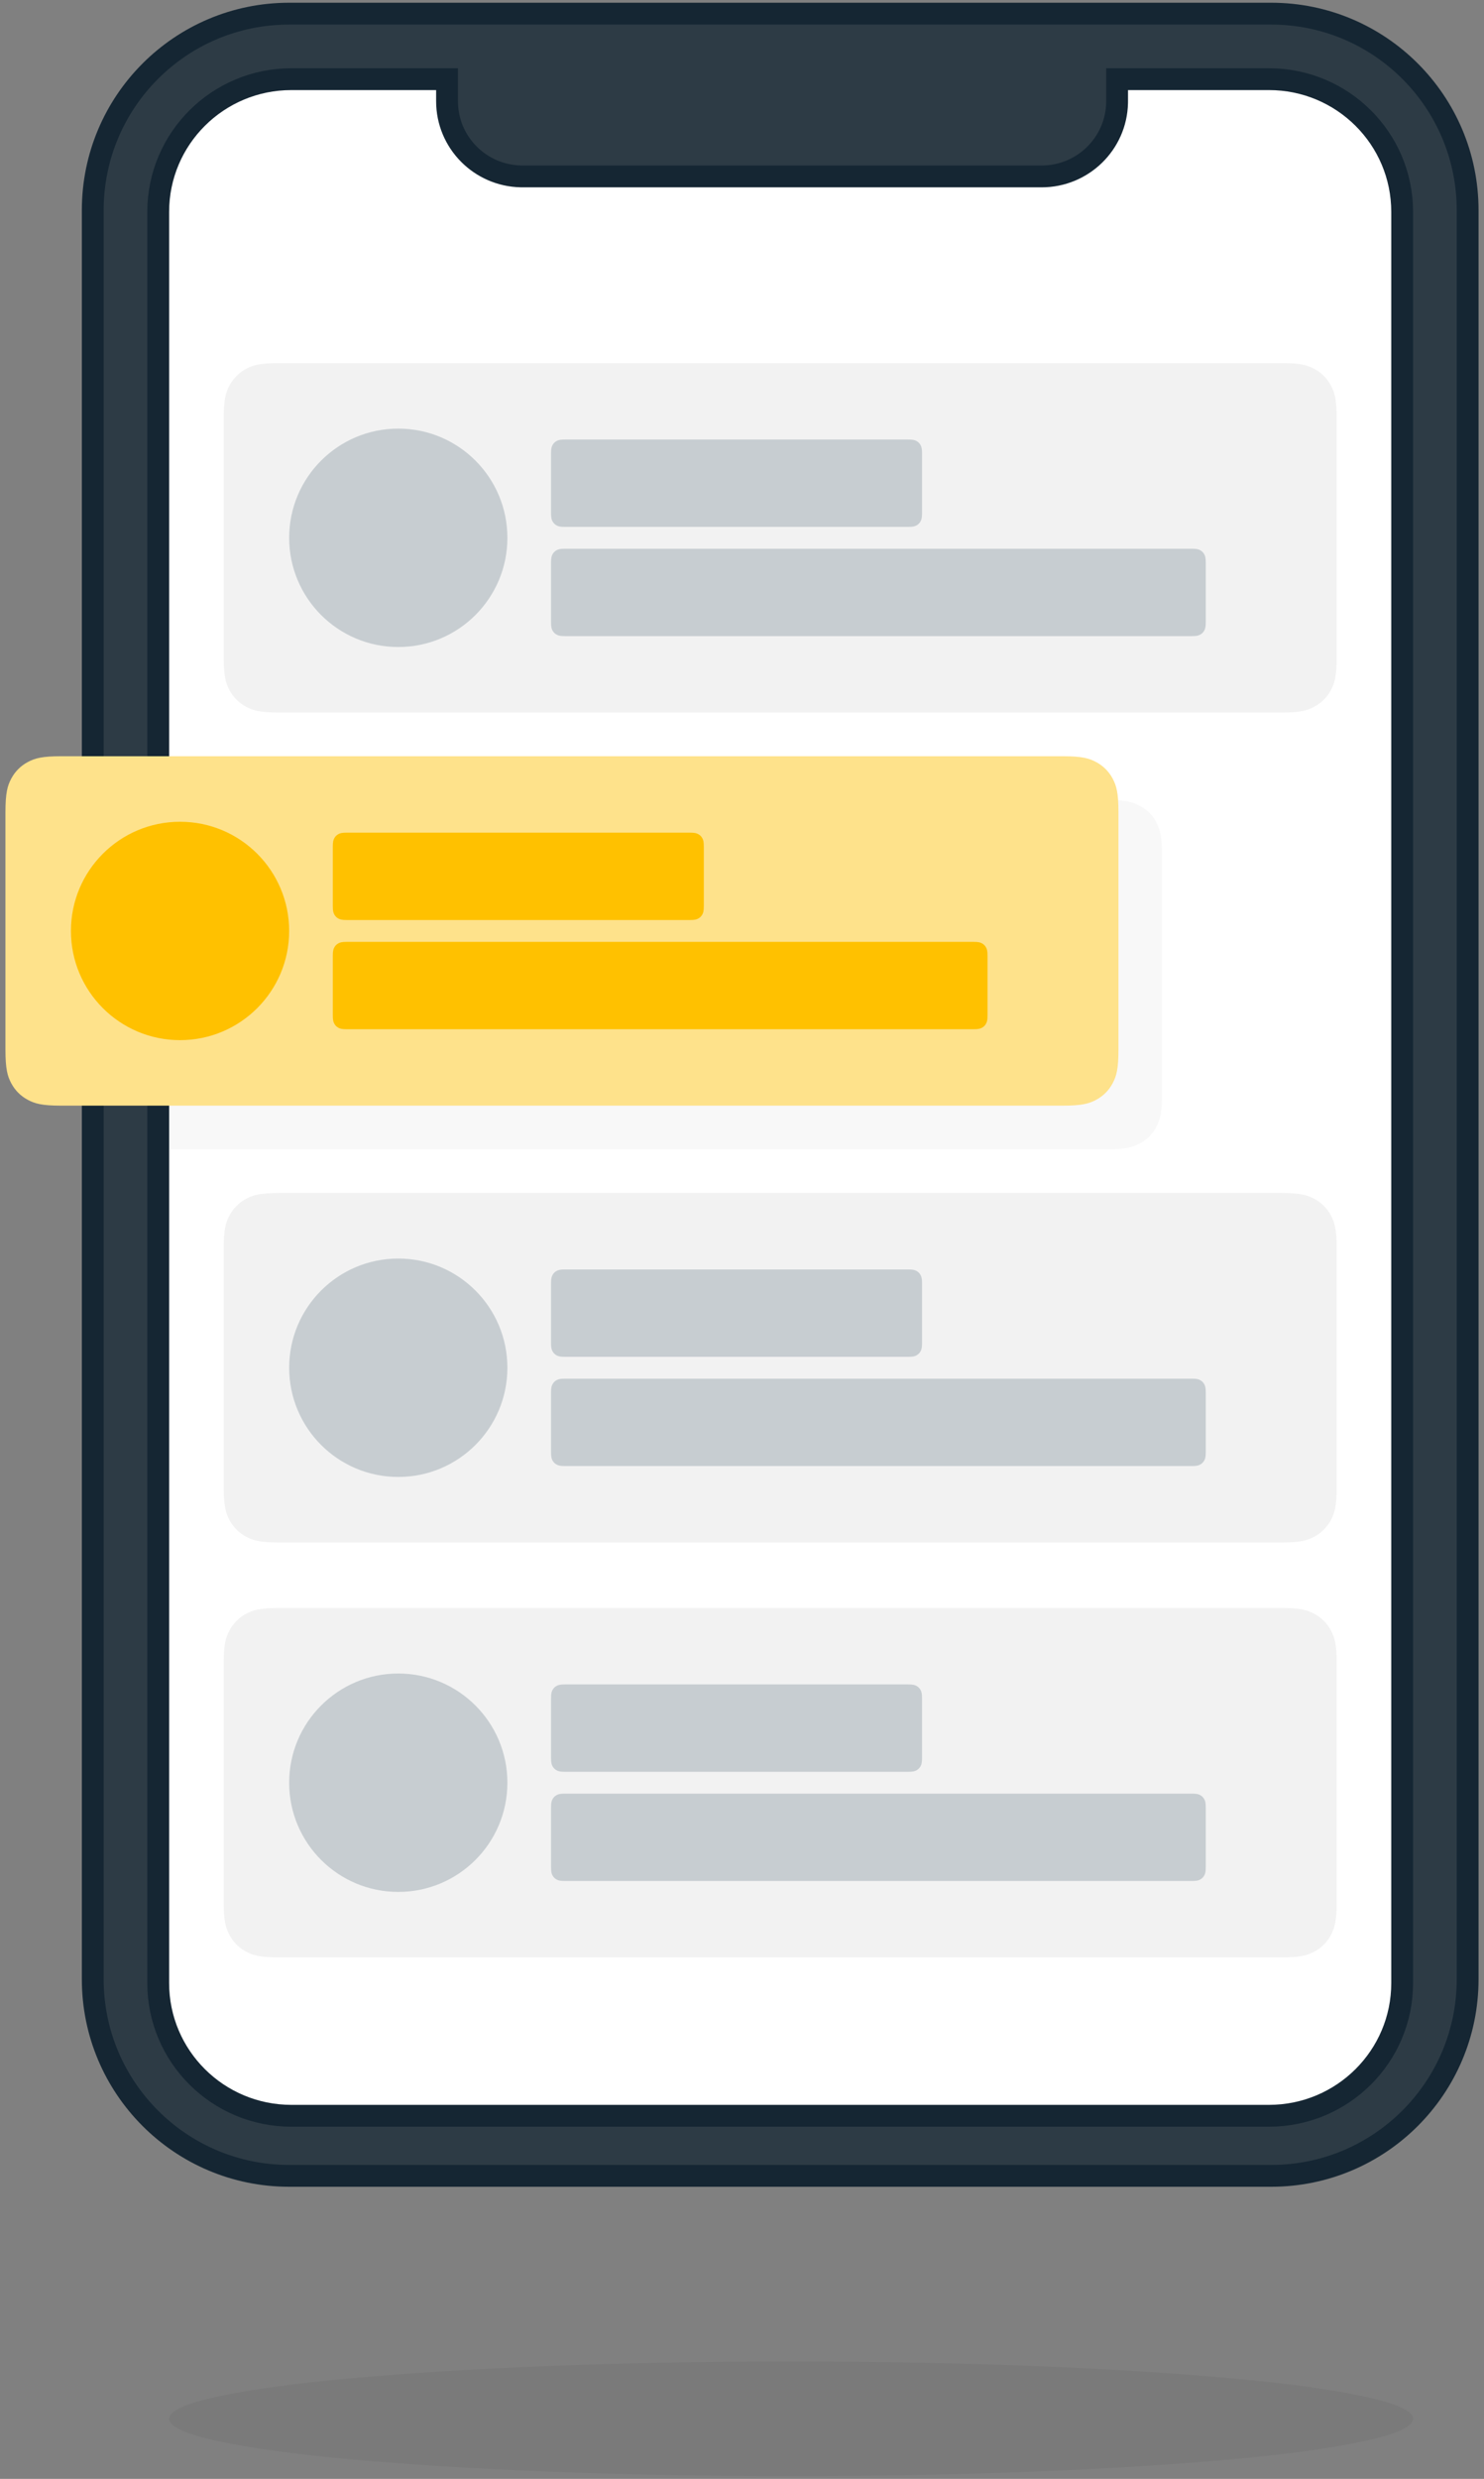 <svg width="136" height="227" viewBox="0 0 136 227" fill="none" xmlns="http://www.w3.org/2000/svg">
<rect x="0" y="0" width="136" height="227" fill="#808080" stroke="none"/>
<g clip-path="url(#clip0_4274_29868)">
<path fill-rule="evenodd" clip-rule="evenodd" d="M26.5 1.25H116.5C126.441 1.25 134.5 9.309 134.5 19.25V181.25C134.5 191.191 126.441 199.25 116.5 199.25H26.5C16.559 199.25 8.5 191.191 8.5 181.25V19.25C8.5 9.309 16.559 1.25 26.5 1.25Z" fill="#2D3B45" stroke="#152633" stroke-width="2"/>
<path fill-rule="evenodd" clip-rule="evenodd" d="M40.968 9.27C40.968 13.02 43.98 16.07 47.727 16.153L47.883 16.155H95.461C99.228 16.155 102.291 13.156 102.374 9.426L102.376 9.27V7.25H116.296C123.036 7.25 128.5 12.69 128.5 19.4V181.6C128.5 188.31 123.036 193.75 116.296 193.75H26.703C19.964 193.75 14.5 188.31 14.5 181.6V19.4C14.5 12.69 19.964 7.25 26.703 7.25H40.968V9.27Z" fill="white" stroke="#152633" stroke-width="2"/>
<path fill-rule="evenodd" clip-rule="evenodd" d="M25.628 33.25H117.372C119.155 33.25 119.802 33.436 120.454 33.784C121.106 34.133 121.617 34.645 121.966 35.296C122.314 35.948 122.5 36.595 122.5 38.378V60.122C122.5 61.905 122.314 62.552 121.966 63.204C121.617 63.855 121.106 64.367 120.454 64.716C119.802 65.064 119.155 65.25 117.372 65.25H25.628C23.845 65.25 23.198 65.064 22.546 64.716C21.895 64.367 21.383 63.855 21.034 63.204C20.686 62.552 20.5 61.905 20.5 60.122V38.378C20.5 36.595 20.686 35.948 21.034 35.296C21.383 34.645 21.895 34.133 22.546 33.784C23.198 33.436 23.845 33.25 25.628 33.25Z" fill="#F2F2F2"/>
<path d="M36.5 59.25C42.023 59.25 46.5 54.773 46.5 49.25C46.5 43.727 42.023 39.25 36.5 39.25C30.977 39.25 26.5 43.727 26.5 49.25C26.5 54.773 30.977 59.25 36.5 59.25Z" fill="#C7CDD1"/>
<path fill-rule="evenodd" clip-rule="evenodd" d="M51.782 40.25H83.218C83.664 40.25 83.825 40.296 83.988 40.384C84.151 40.471 84.279 40.599 84.366 40.762C84.454 40.925 84.5 41.086 84.5 41.532V46.968C84.5 47.414 84.454 47.575 84.366 47.738C84.279 47.901 84.151 48.029 83.988 48.116C83.825 48.204 83.664 48.25 83.218 48.25H51.782C51.336 48.25 51.175 48.204 51.012 48.116C50.849 48.029 50.721 47.901 50.634 47.738C50.546 47.575 50.5 47.414 50.5 46.968V41.532C50.5 41.086 50.546 40.925 50.634 40.762C50.721 40.599 50.849 40.471 51.012 40.384C51.175 40.296 51.336 40.25 51.782 40.25Z" fill="#C7CDD1"/>
<path fill-rule="evenodd" clip-rule="evenodd" d="M51.782 50.25H109.218C109.664 50.25 109.825 50.296 109.988 50.384C110.151 50.471 110.279 50.599 110.366 50.762C110.454 50.925 110.5 51.086 110.5 51.532V56.968C110.5 57.414 110.454 57.575 110.366 57.738C110.279 57.901 110.151 58.029 109.988 58.116C109.825 58.204 109.664 58.25 109.218 58.25H51.782C51.336 58.25 51.175 58.204 51.012 58.116C50.849 58.029 50.721 57.901 50.634 57.738C50.546 57.575 50.5 57.414 50.5 56.968V51.532C50.5 51.086 50.546 50.925 50.634 50.762C50.721 50.599 50.849 50.471 51.012 50.384C51.175 50.296 51.336 50.25 51.782 50.25Z" fill="#C7CDD1"/>
<path opacity="0.03" fill-rule="evenodd" clip-rule="evenodd" d="M15.5 73.25H101.372C103.155 73.25 103.802 73.436 104.454 73.784C105.106 74.133 105.617 74.644 105.966 75.296C106.314 75.948 106.5 76.595 106.5 78.378V100.122C106.5 101.905 106.314 102.552 105.966 103.204C105.617 103.856 105.106 104.367 104.454 104.716C103.802 105.064 103.155 105.25 101.372 105.25H15.5V73.25Z" fill="black"/>
<path fill-rule="evenodd" clip-rule="evenodd" d="M5.628 69.25H97.372C99.155 69.25 99.802 69.436 100.454 69.784C101.106 70.133 101.617 70.644 101.966 71.296C102.314 71.948 102.5 72.595 102.5 74.378V96.122C102.5 97.905 102.314 98.552 101.966 99.204C101.617 99.856 101.106 100.367 100.454 100.716C99.802 101.064 99.155 101.25 97.372 101.25H5.628C3.845 101.25 3.198 101.064 2.546 100.716C1.895 100.367 1.383 99.856 1.034 99.204C0.686 98.552 0.5 97.905 0.5 96.122V74.378C0.5 72.595 0.686 71.948 1.034 71.296C1.383 70.644 1.895 70.133 2.546 69.784C3.198 69.436 3.845 69.25 5.628 69.25Z" fill="#FEE28B"/>
<path d="M16.5 95.25C22.023 95.25 26.5 90.773 26.5 85.25C26.5 79.727 22.023 75.25 16.5 75.25C10.977 75.25 6.5 79.727 6.5 85.25C6.5 90.773 10.977 95.25 16.5 95.25Z" fill="#FFC100"/>
<path fill-rule="evenodd" clip-rule="evenodd" d="M31.782 76.25H63.218C63.664 76.25 63.825 76.296 63.988 76.384C64.151 76.471 64.279 76.599 64.366 76.762C64.454 76.925 64.5 77.086 64.5 77.532V82.968C64.5 83.414 64.454 83.575 64.366 83.738C64.279 83.901 64.151 84.029 63.988 84.116C63.825 84.204 63.664 84.25 63.218 84.25H31.782C31.336 84.25 31.174 84.204 31.012 84.116C30.849 84.029 30.721 83.901 30.634 83.738C30.546 83.575 30.5 83.414 30.5 82.968V77.532C30.5 77.086 30.546 76.925 30.634 76.762C30.721 76.599 30.849 76.471 31.012 76.384C31.174 76.296 31.336 76.25 31.782 76.25Z" fill="#FFC100"/>
<path fill-rule="evenodd" clip-rule="evenodd" d="M31.782 86.25H89.218C89.664 86.25 89.825 86.296 89.988 86.384C90.151 86.471 90.279 86.599 90.366 86.762C90.454 86.925 90.5 87.086 90.5 87.532V92.968C90.5 93.414 90.454 93.575 90.366 93.738C90.279 93.901 90.151 94.029 89.988 94.116C89.825 94.204 89.664 94.25 89.218 94.25H31.782C31.336 94.25 31.174 94.204 31.012 94.116C30.849 94.029 30.721 93.901 30.634 93.738C30.546 93.575 30.5 93.414 30.5 92.968V87.532C30.5 87.086 30.546 86.925 30.634 86.762C30.721 86.599 30.849 86.471 31.012 86.384C31.174 86.296 31.336 86.25 31.782 86.25Z" fill="#FFC100"/>
<path fill-rule="evenodd" clip-rule="evenodd" d="M25.628 109.25H117.372C119.155 109.25 119.802 109.436 120.454 109.784C121.106 110.133 121.617 110.644 121.966 111.296C122.314 111.948 122.5 112.595 122.5 114.378V136.122C122.5 137.905 122.314 138.552 121.966 139.204C121.617 139.856 121.106 140.367 120.454 140.716C119.802 141.064 119.155 141.25 117.372 141.25H25.628C23.845 141.25 23.198 141.064 22.546 140.716C21.895 140.367 21.383 139.856 21.034 139.204C20.686 138.552 20.5 137.905 20.5 136.122V114.378C20.5 112.595 20.686 111.948 21.034 111.296C21.383 110.644 21.895 110.133 22.546 109.784C23.198 109.436 23.845 109.25 25.628 109.25Z" fill="#F2F2F2"/>
<path d="M36.5 135.25C42.023 135.25 46.5 130.773 46.5 125.25C46.5 119.727 42.023 115.25 36.5 115.25C30.977 115.25 26.5 119.727 26.5 125.25C26.5 130.773 30.977 135.25 36.5 135.25Z" fill="#C7CDD1"/>
<path fill-rule="evenodd" clip-rule="evenodd" d="M51.782 116.25H83.218C83.664 116.25 83.825 116.296 83.988 116.384C84.151 116.471 84.279 116.599 84.366 116.762C84.454 116.925 84.5 117.086 84.5 117.532V122.968C84.5 123.414 84.454 123.575 84.366 123.738C84.279 123.901 84.151 124.029 83.988 124.116C83.825 124.204 83.664 124.25 83.218 124.25H51.782C51.336 124.25 51.175 124.204 51.012 124.116C50.849 124.029 50.721 123.901 50.634 123.738C50.546 123.575 50.5 123.414 50.5 122.968V117.532C50.5 117.086 50.546 116.925 50.634 116.762C50.721 116.599 50.849 116.471 51.012 116.384C51.175 116.296 51.336 116.25 51.782 116.25Z" fill="#C7CDD1"/>
<path fill-rule="evenodd" clip-rule="evenodd" d="M51.782 126.25H109.218C109.664 126.25 109.825 126.296 109.988 126.384C110.151 126.471 110.279 126.599 110.366 126.762C110.454 126.925 110.5 127.086 110.5 127.532V132.968C110.5 133.414 110.454 133.575 110.366 133.738C110.279 133.901 110.151 134.029 109.988 134.116C109.825 134.204 109.664 134.25 109.218 134.25H51.782C51.336 134.25 51.175 134.204 51.012 134.116C50.849 134.029 50.721 133.901 50.634 133.738C50.546 133.575 50.5 133.414 50.5 132.968V127.532C50.5 127.086 50.546 126.925 50.634 126.762C50.721 126.599 50.849 126.471 51.012 126.384C51.175 126.296 51.336 126.25 51.782 126.25Z" fill="#C7CDD1"/>
<path fill-rule="evenodd" clip-rule="evenodd" d="M25.628 147.25H117.372C119.155 147.25 119.802 147.436 120.454 147.784C121.106 148.133 121.617 148.644 121.966 149.296C122.314 149.948 122.5 150.595 122.5 152.378V174.122C122.5 175.905 122.314 176.552 121.966 177.204C121.617 177.856 121.106 178.367 120.454 178.716C119.802 179.064 119.155 179.25 117.372 179.25H25.628C23.845 179.25 23.198 179.064 22.546 178.716C21.895 178.367 21.383 177.856 21.034 177.204C20.686 176.552 20.5 175.905 20.5 174.122V152.378C20.5 150.595 20.686 149.948 21.034 149.296C21.383 148.644 21.895 148.133 22.546 147.784C23.198 147.436 23.845 147.25 25.628 147.25Z" fill="#F2F2F2"/>
<path d="M36.5 173.25C42.023 173.25 46.5 168.773 46.5 163.25C46.5 157.727 42.023 153.25 36.5 153.25C30.977 153.25 26.5 157.727 26.5 163.25C26.5 168.773 30.977 173.25 36.5 173.25Z" fill="#C7CDD1"/>
<path fill-rule="evenodd" clip-rule="evenodd" d="M51.782 154.25H83.218C83.664 154.25 83.825 154.296 83.988 154.384C84.151 154.471 84.279 154.599 84.366 154.762C84.454 154.925 84.5 155.086 84.5 155.532V160.968C84.5 161.414 84.454 161.575 84.366 161.738C84.279 161.901 84.151 162.029 83.988 162.116C83.825 162.204 83.664 162.25 83.218 162.25H51.782C51.336 162.25 51.175 162.204 51.012 162.116C50.849 162.029 50.721 161.901 50.634 161.738C50.546 161.575 50.5 161.414 50.5 160.968V155.532C50.5 155.086 50.546 154.925 50.634 154.762C50.721 154.599 50.849 154.471 51.012 154.384C51.175 154.296 51.336 154.25 51.782 154.25Z" fill="#C7CDD1"/>
<path fill-rule="evenodd" clip-rule="evenodd" d="M51.782 164.25H109.218C109.664 164.25 109.825 164.296 109.988 164.384C110.151 164.471 110.279 164.599 110.366 164.762C110.454 164.925 110.5 165.086 110.5 165.532V170.968C110.5 171.414 110.454 171.575 110.366 171.738C110.279 171.901 110.151 172.029 109.988 172.116C109.825 172.204 109.664 172.25 109.218 172.25H51.782C51.336 172.25 51.175 172.204 51.012 172.116C50.849 172.029 50.721 171.901 50.634 171.738C50.546 171.575 50.5 171.414 50.5 170.968V165.532C50.5 165.086 50.546 164.925 50.634 164.762C50.721 164.599 50.849 164.471 51.012 164.384C51.175 164.296 51.336 164.25 51.782 164.25Z" fill="#C7CDD1"/>
<path d="M72.5 226.75C103.98 226.75 129.5 224.4 129.5 221.5C129.5 218.6 103.98 216.25 72.5 216.25C41.02 216.25 15.5 218.6 15.5 221.5C15.5 224.4 41.02 226.75 72.5 226.75Z" fill="black" fill-opacity="0.05"/>
</g>
<defs>
<clipPath id="clip0_4274_29868">
<rect width="135" height="227" fill="white" transform="translate(0.5)"/>
</clipPath>
</defs>
</svg>
